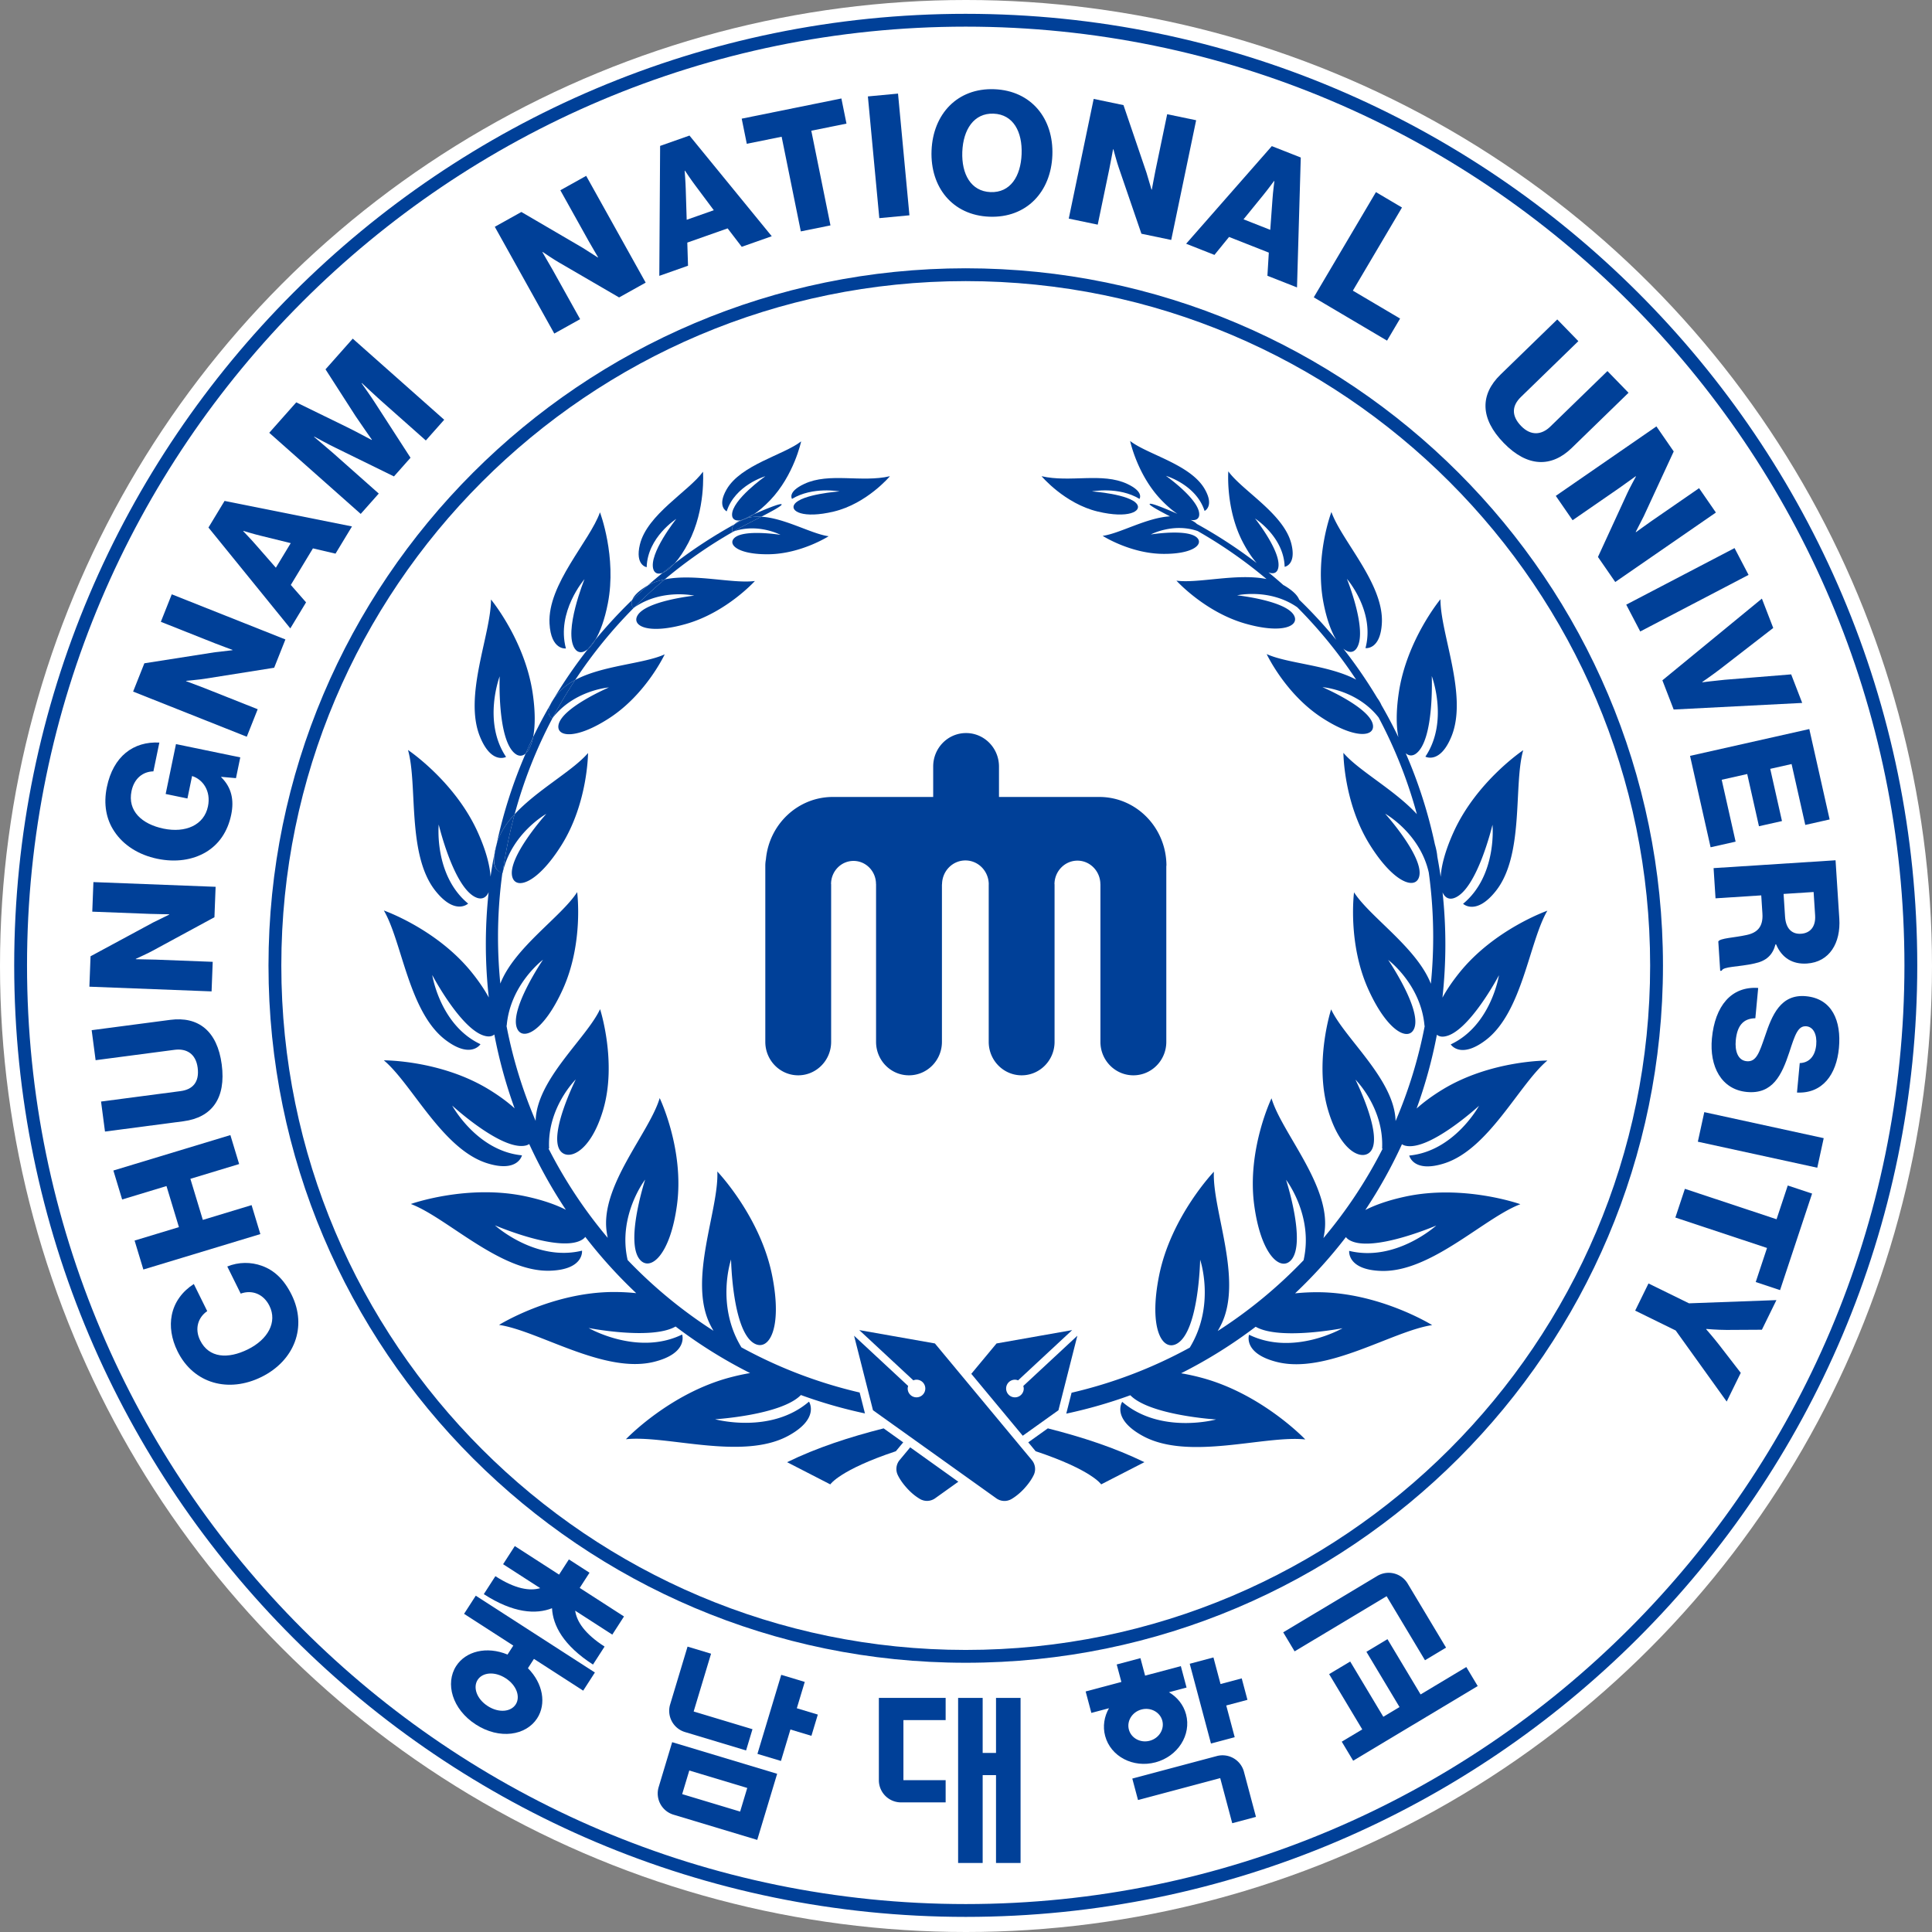 <svg xmlns="http://www.w3.org/2000/svg" width="238.508mm" height="238.508mm" viewBox="0 0 238.508 238.508"><rect x="0" y="0" width="238.508" height="238.508" fill="#808080" stroke="none"/><g transform="translate(1.834 1.867)"><circle cx="117.42" cy="117.387" r="119.254" style="fill:#fff;stroke-width:.265"/><path d="M0 0a5.45 5.45 0 0 1 5.45-5.45h10.972V.007H6.038V14.79h10.384v5.457H0Z" style="fill:#004098;fill-opacity:1;fill-rule:nonzero;stroke:none" transform="matrix(.502 0 0 -.502 106.663 217.904)"/><path d="M0 0h-3.283v13.531h-6.038v-40.592h6.038v21.605H0v-21.605h6.038v40.592H0Z" style="fill:#004098;fill-opacity:1;fill-rule:nonzero;stroke:none" transform="matrix(.502 0 0 -.502 121.125 214.535)"/><path d="m0 0-4.282-14.22a5.45 5.45 0 0 1 3.647-6.789l15.029-4.525 1.573 5.224-14.465 4.356 4.28 14.213z" style="fill:#004098;fill-opacity:1;fill-rule:nonzero;stroke:none" transform="matrix(.502 0 0 -.502 83.045 201.41)"/><path d="m0 0-5.782 1.741-5.853-19.438 5.782-1.741 2.329 7.735 5.164-1.555 1.573 5.224-5.164 1.555z" style="fill:#004098;fill-opacity:1;fill-rule:nonzero;stroke:none" transform="matrix(.502 0 0 -.502 97.514 205.767)"/><path d="m0 0 14.251-4.291-1.749-5.81L-1.749-5.81zm-7.533-4.075a5.449 5.449 0 0 1 3.647-6.789l20.596-6.202L21.606-.807-4.209 6.966z" style="fill:#004098;fill-opacity:1;fill-rule:nonzero;stroke:none" transform="matrix(.502 0 0 -.502 83.26 216.704)"/><path d="m0 0-8.144 13.59-5.179-3.103 8.144-13.591-3.987-2.389-8.145 13.59-5.179-3.104 8.144-13.59-5.041-3.021 2.805-4.681L14.049 2.058l-2.805 4.68z" style="fill:#004098;fill-opacity:1;fill-rule:nonzero;stroke:none" transform="matrix(.502 0 0 -.502 173.54 207.313)"/><path d="m0 0 5.179 3.104-9.439 15.752a5.45 5.45 0 0 1-7.476 1.873L-34.867 6.867l2.805-4.68 22.626 13.559z" style="fill:#004098;fill-opacity:1;fill-rule:nonzero;stroke:none" transform="matrix(.502 0 0 -.502 174.083 203.093)"/><path d="m0 0-5.212-1.389-1.742 6.538-5.834-1.554 5.226-19.616 5.834 1.555-2.079 7.805 5.212 1.389z" style="fill:#004098;fill-opacity:1;fill-rule:nonzero;stroke:none" transform="matrix(.502 0 0 -.502 151.459 205.332)"/><path d="m0 0-20.785-5.537 1.405-5.273L.836-5.424l2.955-11.091 5.834 1.555L6.669-3.863A5.45 5.45 0 0 1 0 0" style="fill:#004098;fill-opacity:1;fill-rule:nonzero;stroke:none" transform="matrix(.502 0 0 -.502 148.384 214.92)"/><path d="M0 0c-.565 2.122.817 4.333 3.088 4.938 2.27.605 4.57-.625 5.135-2.747.565-2.122-.817-4.333-3.088-4.938C2.865-3.352.565-2.122 0 0m6.549-8.054c5.495 1.464 8.859 6.747 7.513 11.8-.628 2.359-2.177 4.241-4.203 5.438l4.326 1.153-1.405 5.272-8.788-2.341-1.146 4.299-5.835-1.554 1.146-4.3-8.786-2.34L-9.225 4.1l4.327 1.153C-6.06 3.206-6.468.802-5.839-1.556c1.346-5.053 6.892-7.962 12.388-6.498" style="fill:#004098;fill-opacity:1;fill-rule:nonzero;stroke:none" transform="matrix(.502 0 0 -.502 137.527 211.653)"/><path d="M0 0c-1.177-1.826-4.138-2.174-6.887-.402-2.748 1.772-3.653 4.613-2.475 6.439 1.177 1.826 4.138 2.174 6.887.402C.273 4.667 1.177 1.826 0 0m-12.701 22.274 12.108-7.808-1.421-2.203c-5.119 2.12-10.271.837-12.629-2.821-2.74-4.248-1.018-10.61 4.831-14.381C-3.963-8.711 2.542-7.653 5.281-3.405 7.566.139 6.736 5.149 3.005 8.904l1.477 2.29 12.111-7.809 2.877 4.463-29.294 18.889z" style="fill:#004098;fill-opacity:1;fill-rule:nonzero;stroke:none" transform="matrix(.502 0 0 -.502 61.832 208.545)"/><path d="m0 0-5.075 3.272-2.411-3.739-10.887 7.02-2.878-4.463 9.131-5.888c-2.562-.744-6.1-.233-11.029 2.945l-2.849-4.419c7.296-4.705 12.839-5.012 16.777-3.461.212-4.227 2.778-9.149 10.075-13.853l2.849 4.419C-1.225-14.99-3.15-11.978-3.53-9.336l9.131-5.888 2.878 4.463-10.89 7.022z" style="fill:#004098;fill-opacity:1;fill-rule:nonzero;stroke:none" transform="matrix(.502 0 0 -.502 70.943 192.286)"/><path d="M0 0c5.085 3.093 11.689 1.842 11.689 1.842S2.342 1.177.6-1.311c-1.188-1.696 2.073-3.62 9.671-1.802 8.145 1.949 13.809 8.69 13.809 8.69-7.036-1.627-14.899.988-21.06-1.888C-1.226 1.707 0 0 0 0" style="fill:#004098;fill-opacity:1;fill-rule:nonzero;stroke:none" transform="matrix(.502 0 0 -.502 95.942 59.722)"/><path d="m0 0 .562.25c1.195.8 2.539 1.923 3.995 3.444 5.868 6.128 7.626 14.472 7.626 14.472C7.859 14.81-2.678 12.424-6.169 6.323c-2.417-4.224.043-5.358.043-5.358C-4.052 7.436 3.38 9.597 3.38 9.597S-4.917 3.753-4.808.059c.031-1.034.818-1.536 2.151-1.293.286.125.619.247.983.366C-1.116-.578-.563-.281 0 0" style="fill:#004098;fill-opacity:1;fill-rule:nonzero;stroke:none" transform="matrix(.502 0 0 -.502 90.953 61.742)"/><path d="M0 0c-.755-.329-1.249-.673-1.576-1.004C-.882-.622-.185-.245.518.124A4.82 4.82 0 0 0 0 0" style="fill:#004098;fill-opacity:1;fill-rule:nonzero;stroke:none" transform="matrix(.502 0 0 -.502 89.62 62.361)"/><path d="M0 0c6.009 2.089 11.522-.838 11.522-.838S2.194.666.055-1.736C-1.404-3.374 1.36-5.709 8.656-5.609c7.967.11 14.709 4.43 14.709 4.43-4.216.565-10.807 4.472-16.559 4.797C6 3.203 5.27 2.835 4.787 2.591A113.569 113.569 0 0 1 0 0" style="fill:#004098;fill-opacity:1;fill-rule:nonzero;stroke:none" transform="matrix(.502 0 0 -.502 88.734 63.74)"/><path d="M0 0c-.364-.119-.697-.24-.984-.365.165.03.337.07.518.123.155.082.311.161.466.242" style="fill:#004098;fill-opacity:1;fill-rule:nonzero;stroke:none" transform="matrix(.502 0 0 -.502 90.114 62.178)"/><path d="M0 0c2.208 1.135 5.007 2.633 5.007 2.999 0 .58-4.933-1.546-6.828-2.384A12.7 12.7 0 0 0-3.426-.31C-2.339-.01-1.186.067 0 0" style="fill:#004098;fill-opacity:1;fill-rule:nonzero;stroke:none" transform="matrix(.502 0 0 -.502 92.149 61.925)"/><path d="M0 0c.193.063.384.127.601.187l.03.006a12.84 12.84 0 0 1 1.605.925 74.083 74.083 0 0 1-.562-.25C1.111.587.558.29 0 0" style="fill:#004098;fill-opacity:1;fill-rule:nonzero;stroke:none" transform="matrix(.502 0 0 -.502 90.114 62.178)"/><path d="M0 0c.083.031.164.05.246.079a112.45 112.45 0 0 0 4.788 2.59c.483.245 1.212.613 2.019 1.027-1.187.067-2.339-.009-3.426-.309a7.667 7.667 0 0 0-1.096-.435c-.703-.37-1.401-.746-2.094-1.129C-.522.853 0 0 0 0" style="fill:#004098;fill-opacity:1;fill-rule:nonzero;stroke:none" transform="matrix(.502 0 0 -.502 88.61 63.78)"/><path d="M0 0c-.155-.081-.311-.16-.466-.242.337.1.707.251 1.097.435L.601.187C.384.127.193.063 0 0" style="fill:#004098;fill-opacity:1;fill-rule:nonzero;stroke:none" transform="matrix(.502 0 0 -.502 90.114 62.178)"/><path d="M0 0c13.819-4.601 16.12-8.153 16.12-8.153l10.623 5.459C19.479.857 11.403 3.492 3.002 5.621l-4.815-3.439Z" style="fill:#004098;fill-opacity:1;fill-rule:nonzero;stroke:none" transform="matrix(.502 0 0 -.502 126.016 177.288)"/><path d="m0 0 3.464 2.474Z" style="fill:#004098;fill-opacity:1;fill-rule:nonzero;stroke:none" transform="matrix(.502 0 0 -.502 124.426 175.374)"/><path d="M0 0c7.598-1.818 10.859.106 9.671 1.802C7.929 4.29-1.418 4.955-1.418 4.955s6.604 1.251 11.689-1.842c0 0 1.226 1.707-3.02 3.689-6.161 2.875-14.024.261-21.06 1.888 0 0 5.664-6.741 13.809-8.69" style="fill:#004098;fill-opacity:1;fill-rule:nonzero;stroke:none" transform="matrix(.502 0 0 -.502 133.68 61.283)"/><path d="m0 0 3.464-2.474Z" style="fill:#004098;fill-opacity:1;fill-rule:nonzero;stroke:none" transform="matrix(.502 0 0 -.502 108.61 174.133)"/><path d="M0 0c-8.401-2.129-16.477-4.764-23.741-8.315l10.622-5.459s2.302 3.552 16.121 8.153l1.813 2.182z" style="fill:#004098;fill-opacity:1;fill-rule:nonzero;stroke:none" transform="matrix(.502 0 0 -.502 107.252 174.468)"/><path d="m0 0 11.25-8.036h.001L0 0" style="fill:#004098;fill-opacity:1;fill-rule:nonzero;stroke:none" transform="matrix(.502 0 0 -.502 111.743 176.37)"/><path d="m0 0-11.837 8.455-2.598-3.125a3.435 3.435 0 0 1-.64-3.223c.05-.158.112-.313.185-.465.43-.887 1.13-1.987 2.238-3.204.036-.04.064-.077.101-.117.291-.314.577-.6.857-.861a12.79 12.79 0 0 1 2.279-1.715c.148-.085.3-.158.455-.22.057-.023.117-.036.175-.056.099-.033.198-.069.298-.093.068-.017.138-.023.206-.035.093-.016.185-.035.278-.044.074-.006.148-.003.221-.005.09-.002.179-.008.268-.003.093.005.186.021.279.034.065.008.131.012.195.025.098.019.194.05.291.078.057.017.116.028.173.048.118.041.232.093.346.148.033.015.067.026.1.043.146.076.288.162.424.259z" style="fill:#004098;fill-opacity:1;fill-rule:nonzero;stroke:none" transform="matrix(.502 0 0 -.502 116.473 181.054)"/><path d="M0 0c-.064-.013-.13-.016-.195-.025.065.009.131.012.195.025" style="fill:#004098;fill-opacity:1;fill-rule:nonzero;stroke:none" transform="matrix(.502 0 0 -.502 112.941 183.388)"/><path d="M0 0c-.101.024-.199.06-.298.094C-.199.06-.101.024 0 0" style="fill:#004098;fill-opacity:1;fill-rule:nonzero;stroke:none" transform="matrix(.502 0 0 -.502 112.215 183.374)"/><path d="M0 0c-.089-.005-.178.001-.267.003C-.178.001-.089-.005 0 0" style="fill:#004098;fill-opacity:1;fill-rule:nonzero;stroke:none" transform="matrix(.502 0 0 -.502 112.703 183.418)"/><path d="M0 0c-.093.008-.186.028-.278.044C-.186.028-.093.008 0 0" style="fill:#004098;fill-opacity:1;fill-rule:nonzero;stroke:none" transform="matrix(.502 0 0 -.502 112.458 183.414)"/><path d="M0 0c-1.108 1.218-1.808 2.317-2.238 3.205C-1.808 2.317-1.109 1.218 0 0" style="fill:#004098;fill-opacity:1;fill-rule:nonzero;stroke:none" transform="matrix(.502 0 0 -.502 110.126 181.838)"/><path d="M0 0c-.033-.017-.067-.028-.1-.044.033.016.067.027.1.044" style="fill:#004098;fill-opacity:1;fill-rule:nonzero;stroke:none" transform="matrix(.502 0 0 -.502 113.398 183.229)"/><path d="M0 0c-.057-.02-.116-.031-.173-.048.057.017.116.028.173.048" style="fill:#004098;fill-opacity:1;fill-rule:nonzero;stroke:none" transform="matrix(.502 0 0 -.502 113.174 183.325)"/><path d="m0 0 1.823 1.301-.001.001Z" style="fill:#fff;fill-opacity:1;fill-rule:nonzero;stroke:none" transform="matrix(.502 0 0 -.502 116.473 181.054)"/><path d="m0 0 .173-.123.194.234L0 0" style="fill:#fff;fill-opacity:1;fill-rule:nonzero;stroke:none" transform="matrix(.502 0 0 -.502 110.448 176.75)"/><path d="m0 0 .173.123-.367.111Z" style="fill:#fff;fill-opacity:1;fill-rule:nonzero;stroke:none" transform="matrix(.502 0 0 -.502 124.24 176.813)"/><path d="M0 0c-.065.009-.13.013-.195.025C-.13.013-.065.009 0 0" style="fill:#004098;fill-opacity:1;fill-rule:nonzero;stroke:none" transform="matrix(.502 0 0 -.502 121.93 183.4)"/><path d="M0 0c-.099-.033-.197-.07-.298-.094.101.024.199.061.298.094" style="fill:#004098;fill-opacity:1;fill-rule:nonzero;stroke:none" transform="matrix(.502 0 0 -.502 122.708 183.327)"/><path d="M0 0c-.093-.016-.185-.036-.278-.044.093.008.185.028.278.044" style="fill:#004098;fill-opacity:1;fill-rule:nonzero;stroke:none" transform="matrix(.502 0 0 -.502 122.455 183.391)"/><path d="M0 0c-.089-.002-.178-.008-.267-.003.089-.005.178.001.267.003" style="fill:#004098;fill-opacity:1;fill-rule:nonzero;stroke:none" transform="matrix(.502 0 0 -.502 122.205 183.416)"/><path d="M0 0c-.058.017-.116.028-.173.048C-.116.028-.058.017 0 0" style="fill:#004098;fill-opacity:1;fill-rule:nonzero;stroke:none" transform="matrix(.502 0 0 -.502 121.687 183.35)"/><path d="M0 0c-.429-.887-1.129-1.987-2.238-3.205C-1.129-1.987-.43-.887 0 0" style="fill:#004098;fill-opacity:1;fill-rule:nonzero;stroke:none" transform="matrix(.502 0 0 -.502 125.77 180.23)"/><path d="M0 0a8.32 8.32 0 0 1-.149-1.589v-43.295c0-4.544 3.624-8.228 8.091-8.228 4.464 0 8.098 3.684 8.098 8.228v38.778l-.021.038c0 3.134 2.47 5.681 5.522 5.681 3.057 0 5.531-2.547 5.531-5.681l.016-.038v-38.778c0-4.544 3.608-8.228 8.087-8.228 4.486 0 8.112 3.684 8.112 8.228v38.778l.026-.082c0 3.269 2.559 5.916 5.75 5.916 3.177 0 5.74-2.647 5.74-5.916l-.011.082v-38.778c0-4.544 3.626-8.228 8.097-8.228 4.469 0 8.097 3.684 8.097 8.228v38.778l-.022-.024c0 3.196 2.527 5.808 5.652 5.808 3.104 0 5.634-2.612 5.634-5.808l.013.024v-38.778c0-4.544 3.627-8.228 8.107-8.228 4.478 0 8.096 3.684 8.096 8.228v43.295h.032c0 9.341-7.391 16.93-16.5 16.93H57.316v7.489c0 4.542-3.623 8.227-8.096 8.227-4.481 0-8.084-3.685-8.084-8.227v-7.489H16.448C7.854 15.341.779 8.602 0 0" style="fill:#004098;fill-opacity:1;fill-rule:nonzero;stroke:none" transform="matrix(.502 0 0 -.502 92.719 104.22)"/><path d="M0 0c4.253 8.165 3.552 17.39 3.552 17.39C.066 12.583-10.186 6.899-11.971-.516-13.207-5.651-10.3-6.085-10.3-6.085c.196 7.37 7.283 11.877 7.283 11.877S-9.888-2.813-8.652-6.629c.316-.975 1.16-1.287 2.304-.833.969.79 1.95 1.566 2.944 2.326C-2.319-3.908-1.157-2.221 0 0" style="fill:#004098;fill-opacity:1;fill-rule:nonzero;stroke:none" transform="matrix(.502 0 0 -.502 83.17 65.098)"/><path d="M0 0c2.228 11.441-1.94 22.389-1.94 22.389-2.503-7.09-12.906-17.675-12.408-27.319.346-6.678 4.032-6.16 4.032-6.16-2.412 9.018 4.571 17.037 4.571 17.037S-10.992-6.97-8.12-11.158c.757-1.105 1.943-1.152 3.215-.089.613.782 1.23 1.56 1.862 2.327C-1.878-6.939-.777-3.992 0 0" style="fill:#004098;fill-opacity:1;fill-rule:nonzero;stroke:none" transform="matrix(.502 0 0 -.502 73.207 72.618)"/><path d="M0 0c-1.922 12.989-10.253 23.025-10.253 23.025.034-8.475-6.786-23.661-2.717-33.707 2.817-6.956 6.426-5.007 6.426-5.007-5.81 8.656-1.57 19.819-1.57 19.819s-.646-15.702 3.857-19.057c.868-.646 1.765-.608 2.544.083a117.67 117.67 0 0 0 1.815 3.991C.615-8.294.692-4.676 0 0" style="fill:#004098;fill-opacity:1;fill-rule:nonzero;stroke:none" transform="matrix(.502 0 0 -.502 63.925 83.7)"/><path d="M0 0c-2.298-1.374-3.264-2.532-3.617-3.427A119.546 119.546 0 0 0 .189.096C.128.061.061.036 0 0" style="fill:#004098;fill-opacity:1;fill-rule:nonzero;stroke:none" transform="matrix(.502 0 0 -.502 78.033 70.468)"/><path d="M0 0c6.832 4.779 14.83 2.966 14.83 2.966S2.656 1.669.799-2.061C-.467-4.606 3.783-6.585 12.872-3.975c9.924 2.85 16.882 10.546 16.882 10.546-5.424-.723-14.898 1.879-22.179.397A114.518 114.518 0 0 1 0 0" style="fill:#004098;fill-opacity:1;fill-rule:nonzero;stroke:none" transform="matrix(.502 0 0 -.502 76.425 73.156)"/><path d="M0 0c.306.53.605 1.064.919 1.589C.502.996.201.466 0 0" style="fill:#004098;fill-opacity:1;fill-rule:nonzero;stroke:none" transform="matrix(.502 0 0 -.502 66.075 85.18)"/><path d="M0 0s-11.7-5.007-12.404-9.281c-.481-2.915 4.346-3.582 12.579 1.787 8.988 5.863 13.55 15.636 13.55 15.636C8.592 5.782-1.516 5.465-8.297 1.839a114.611 114.611 0 0 1-5.55-9.339C-8.52-.643 0 0 0 0" style="fill:#004098;fill-opacity:1;fill-rule:nonzero;stroke:none" transform="matrix(.502 0 0 -.502 73.336 82.999)"/><path d="M0 0s-9.674-10.761-8.357-15.506c.898-3.237 6.197-1.617 12.121 7.86 6.469 10.346 6.501 22.609 6.501 22.609C6.499 10.544-2.259 5.901-7.794-.107a114.933 114.933 0 0 1-2.927-14.34C-8.538-4.765 0 0 0 0" style="fill:#004098;fill-opacity:1;fill-rule:nonzero;stroke:none" transform="matrix(.502 0 0 -.502 65.606 98.606)"/><path d="M0 0c.186 1.006.381 2.01.592 3.007C.252 1.818.062.817 0 0" style="fill:#004098;fill-opacity:1;fill-rule:nonzero;stroke:none" transform="matrix(.502 0 0 -.502 59.17 103.903)"/><path d="M0 0c-.082-.029-.164-.048-.246-.079 0 0-.523.853.436 1.824a118.356 118.356 0 0 1-14.686-9.588c-1.091-1.235-2.099-1.991-2.944-2.326a119.35 119.35 0 0 1-3.703-3.146c1.263.723 2.674 1.206 4.181 1.513A114.023 114.023 0 0 0 0 0" style="fill:#004098;fill-opacity:1;fill-rule:nonzero;stroke:none" transform="matrix(.502 0 0 -.502 88.734 63.74)"/><path d="M0 0a114.91 114.91 0 0 0 14.455 17.781c-.047-.033-.095-.059-.142-.092 0 0-.779.735-.27 2.025a118.52 118.52 0 0 1-9.045-9.78c-.616-1.047-1.249-1.813-1.863-2.327A118.364 118.364 0 0 1-5.259-4.599c.342.485.754 1.009 1.275 1.586C-2.89-1.798-1.528-.817 0 0" style="fill:#004098;fill-opacity:1;fill-rule:nonzero;stroke:none" transform="matrix(.502 0 0 -.502 69.174 82.076)"/><path d="M0 0a114.38 114.38 0 0 0 9.356 23.719c-.03-.039-.063-.072-.093-.112 0 0-1.605.776-.535 3.263a117.382 117.382 0 0 1-4.183-7.903c-.394-1.966-1.044-3.306-1.816-3.99A117.055 117.055 0 0 1-4.443-7.444c.045.158.078.301.129.467C-3.532-4.444-1.968-2.136 0 0" style="fill:#004098;fill-opacity:1;fill-rule:nonzero;stroke:none" transform="matrix(.502 0 0 -.502 61.696 98.66)"/><path d="m0 0-.001.005a114.35 114.35 0 0 0-29.078 11.104c-6.373 10.437-2.548 21.608-2.548 21.608s.308-17.405 5.617-20.594c3.622-2.175 7.136 3.533 4.46 16.775-2.921 14.459-13.457 25.46-13.457 25.46.431-9.464-7.295-26.669-1.735-37.711.266-.529.53-1.014.789-1.458a115.631 115.631 0 0 0-21.109 17.394c-2.513 10.961 4.308 19.784 4.308 19.784s-5.029-15.462-1.257-19.729c2.573-2.911 7.453 1.173 9.098 13.603 1.795 13.573-4.267 26.17-4.267 26.17-2.499-8.48-14.645-21.572-13.042-32.845.078-.55.167-1.057.266-1.527a115.205 115.205 0 0 0-14.561 21.968c.089.01.143.023.143.023-.505 10.03 6.558 16.973 6.558 16.973s-6.526-13.037-3.979-17.296c1.737-2.905 7.453-1.09 10.678 9.699 3.522 11.779-.722 24.875-.722 24.875-3.361-7.183-15.531-17.212-15.849-27.393v-.086a114.19 114.19 0 0 0-7.17 23.405.923.923 0 0 1 .053.003c.861 10.191 8.937 16.233 8.937 16.233s-8.367-12.265-6.379-16.911c1.356-3.169 6.523-.797 11.252 9.65 5.163 11.405 3.52 23.879 3.52 23.879-3.94-6.118-15.411-13.591-18.895-22.494a116.27 116.27 0 0 0-.569 11.487c0 5.395.379 10.702 1.096 15.902-.006-.024-.014-.047-.019-.072 0 0-2.385.038-2.089 3.961-.306-1.654-.59-3.316-.826-4.994-.164 2.736-1.102 6.45-3.187 11.044-5.662 12.476-17.113 20.121-17.113 20.121 2.433-8.496-.319-25.723 6.73-34.619 4.881-6.161 8.059-3.154 8.059-3.154-8.455 6.995-7.231 19.433-7.231 19.433s3.776-15.947 9.38-18.002c1.271-.466 2.313.036 2.896 1.38a119.247 119.247 0 0 1-.689-13.258c.017-4.274.266-8.491.724-12.644-1.011 1.855-2.383 3.924-4.208 6.187-8.601 10.665-21.6 15.205-21.6 15.205 4.48-7.618 6.122-24.986 15.171-31.838 6.266-4.745 8.591-1.039 8.591-1.039-9.935 4.659-11.859 17.008-11.859 17.008s7.643-14.497 13.582-15.085c.692-.069 1.263.095 1.687.463a117.32 117.32 0 0 1 4.986-18.163c-1.622 1.47-3.696 3.03-6.293 4.621-11.872 7.274-25.865 7.185-25.865 7.185 6.888-5.764 14.386-21.829 25.386-25.301 7.617-2.403 8.579 1.938 8.579 1.938-11.1 1.069-17.156 12.234-17.156 12.234s12.262-11.269 18.149-9.806c.31.077.565.203.794.35a117.78 117.78 0 0 1 9.01-16.166c-2.396 1.23-5.635 2.384-9.771 3.28-14.402 3.119-28.35-1.858-28.35-1.858 8.895-3.352 21.998-16.783 34.201-16.408 8.45.259 7.893 4.932 7.893 4.932-11.462-2.809-21.413 6.23-21.413 6.23s16.188-6.975 21.557-3.457c.277.182.485.391.661.612a118.47 118.47 0 0 1 12.525-13.835 52.15 52.15 0 0 1-5.511.282c-15.23-.006-28.226-8.09-28.226-8.09 9.718-1.436 25.896-12.129 38.138-9.076 8.477 2.113 6.891 6.711 6.891 6.711-10.961-5.349-22.992 1.599-22.992 1.599s15.484-3.026 21.379.37A117.883 117.883 0 0 1-26.948 4.788a54.685 54.685 0 0 1-4.778-1.034c-15.021-3.922-25.76-15.237-25.76-15.237 9.954 1.083 28.66-5.304 39.95.855 7.818 4.264 5.071 8.391 5.071 8.391-9.436-8.094-23.088-4.335-23.088-4.335s16.277 1.009 21.097 5.961A117.316 117.316 0 0 1 1.291-5.133L-.012.002 0 0" style="fill:#004098;fill-opacity:1;fill-rule:nonzero;stroke:none" transform="matrix(.502 0 0 -.502 104.294 170.044)"/><path d="M0 0a120.21 120.21 0 0 1-2.944-2.326C-2.099-1.991-1.091-1.235 0 0" style="fill:#004098;fill-opacity:1;fill-rule:nonzero;stroke:none" transform="matrix(.502 0 0 -.502 81.462 67.674)"/><path d="M0 0a119.234 119.234 0 0 1-1.862-2.327C-1.248-1.814-.616-1.048 0 0" style="fill:#004098;fill-opacity:1;fill-rule:nonzero;stroke:none" transform="matrix(.502 0 0 -.502 71.68 77.093)"/><path d="M0 0a117.69 117.69 0 0 1-1.816-3.991C-1.044-3.307-.394-1.967 0 0" style="fill:#004098;fill-opacity:1;fill-rule:nonzero;stroke:none" transform="matrix(.502 0 0 -.502 63.976 89.145)"/><path d="M0 0c.047.033.095.059.142.092A114.268 114.268 0 0 0 7.717 7.06c-1.507-.306-2.918-.79-4.181-1.513A118.443 118.443 0 0 1-.27 2.025C-.779.735 0 0 0 0" style="fill:#004098;fill-opacity:1;fill-rule:nonzero;stroke:none" transform="matrix(.502 0 0 -.502 76.354 73.203)"/><path d="M0 0c.03.04.063.073.094.112a114.611 114.611 0 0 0 5.55 9.339c-1.528-.817-2.89-1.798-3.985-3.013A16.774 16.774 0 0 1 .385 4.852c-.314-.525-.613-1.059-.919-1.589C-1.604.776 0 0 0 0" style="fill:#004098;fill-opacity:1;fill-rule:nonzero;stroke:none" transform="matrix(.502 0 0 -.502 66.343 86.817)"/><path d="M0 0c.005.025.014.047.019.072a114.933 114.933 0 0 0 2.927 14.34C.979 12.276-.585 9.969-1.367 7.435c-.052-.166-.085-.309-.13-.467-.211-.997-.406-2.001-.592-3.007C-2.385.038 0 0 0 0" style="fill:#004098;fill-opacity:1;fill-rule:nonzero;stroke:none" transform="matrix(.502 0 0 -.502 60.218 105.89)"/><path d="m0 0 .002-.01.013-.002-.003.009L0 0" style="fill:#004098;fill-opacity:1;fill-rule:nonzero;stroke:none" transform="matrix(.502 0 0 -.502 104.942 172.619)"/><path d="m0 0-.019.075Z" style="fill:#004098;fill-opacity:1;fill-rule:nonzero;stroke:none" transform="matrix(.502 0 0 -.502 105.454 170.293)"/><path d="m0 0-1.238 4.877a.05.05 0 0 1-.012.002L.053-.256l.013-.003z" style="fill:#004098;fill-opacity:1;fill-rule:nonzero;stroke:none" transform="matrix(.502 0 0 -.502 104.915 172.49)"/><path d="m0 0 .557-2.193Z" style="fill:#004098;fill-opacity:1;fill-rule:nonzero;stroke:none" transform="matrix(.502 0 0 -.502 105.454 170.293)"/><path d="M0 0c-2.596-1.591-4.669-3.15-6.291-4.619a117.234 117.234 0 0 1 4.988 18.158c.424-.366.993-.529 1.683-.461 5.939.589 13.582 15.086 13.582 15.086S12.038 15.815 2.103 11.156c0 0 2.325-3.706 8.591 1.038 9.049 6.853 10.691 24.221 15.171 31.839 0 0-12.999-4.54-21.6-15.205-1.822-2.26-3.192-4.326-4.203-6.179a119.247 119.247 0 0 1 .03 25.894c.583-1.345 1.625-1.846 2.896-1.38 5.604 2.055 9.38 18.002 9.38 18.002s1.224-12.438-7.231-19.433c0 0 3.178-3.007 8.059 3.153 7.049 8.897 4.297 26.124 6.73 34.62 0 0-11.451-7.645-17.113-20.122C.728 58.789-.21 55.074-.374 52.338c-.236 1.68-.519 3.345-.826 5.002-.063.828-.257 1.843-.606 3.053a116.986 116.986 0 0 1-7.168 22.376c.781-.699 1.682-.739 2.553-.09 4.503 3.355 3.857 19.057 3.857 19.057s4.241-11.163-1.569-19.819c0 0 3.608-1.949 6.426 5.007C6.362 96.97-.458 112.156-.425 120.631c0 0-8.331-10.036-10.252-23.025-.696-4.701-.614-8.33-.094-10.892a117.865 117.865 0 0 1-4.179 7.906c-.217.513-.56 1.105-1.044 1.774a118.364 118.364 0 0 1-8.323 12.089c1.287-1.099 2.49-1.06 3.256.057 2.871 4.188-2.375 17.105-2.375 17.105s6.982-8.019 4.571-17.037c0 0 3.686-.518 4.031 6.16.499 9.644-9.904 20.229-12.407 27.319 0 0-4.168-10.947-1.94-22.389.798-4.102 1.939-7.093 3.139-9.073a118.818 118.818 0 0 1-9.13 9.903c-.343.898-1.306 2.067-3.629 3.456-.08.048-.169.081-.25.127a118.21 118.21 0 0 1-3.657 3.121c1.152-.462 2.002-.152 2.319.827 1.236 3.816-5.635 12.421-5.635 12.421s7.087-4.507 7.283-11.877c0 0 2.907.435 1.671 5.569-1.784 7.416-12.037 13.099-15.523 17.907 0 0-.701-9.226 3.552-17.391 1.163-2.233 2.332-3.928 3.423-5.158a118.22 118.22 0 0 1-14.71 9.615c-.328.329-.82.671-1.571.999 1.332-.244 2.12.259 2.15 1.292.11 3.695-8.188 9.538-8.188 9.538s7.432-2.161 9.506-8.632c0 0 2.461 1.134.043 5.359-3.491 6.101-14.028 8.487-18.351 11.842 0 0 1.757-8.343 7.626-14.472 1.456-1.52 2.8-2.643 3.995-3.443-1.895.837-6.828 2.963-6.828 2.384 0-.367 2.798-1.864 5.007-3-5.752-.324-12.343-4.231-16.559-4.796 0 0 6.742-4.32 14.709-4.43 7.297-.1 10.06 2.235 8.601 3.873-2.138 2.401-11.466.898-11.466.898s5.513 2.927 11.521.838a114.117 114.117 0 0 0 16.928-11.794c-7.276 1.466-16.729-1.127-22.145-.405 0 0 6.959-7.697 16.882-10.546 9.089-2.61 13.34-.632 12.073 1.913-1.856 3.731-14.031 5.027-14.031 5.027s7.964 1.804 14.787-2.938a114.906 114.906 0 0 0 14.477-17.796c-6.781 3.614-16.874 3.933-22.001 6.29 0 0 4.562-9.772 13.55-15.635 8.233-5.37 13.06-4.703 12.579-1.788-.704 4.274-12.404 9.281-12.404 9.281s8.462-.641 13.792-7.434a114.337 114.337 0 0 0 9.421-23.795c-5.534 6.013-14.3 10.658-18.068 15.08 0 0 .032-12.262 6.5-22.609 5.924-9.477 11.223-11.097 12.121-7.86 1.317 4.745-8.357 15.506-8.357 15.506s8.57-4.78 10.734-14.496a116.288 116.288 0 0 0 1.083-15.853c0-3.874-.199-7.702-.573-11.477-3.489 8.898-14.952 16.369-18.891 22.484 0 0-1.643-12.474 3.52-23.88 4.729-10.446 9.896-12.818 11.252-9.649 1.988 4.646-6.379 16.911-6.379 16.911s8.076-6.042 8.937-16.233l.053-.003a114.126 114.126 0 0 0-7.17-23.4v.081c-.318 10.18-12.488 20.21-15.849 27.393 0 0-4.244-13.096-.722-24.875 3.225-10.789 8.942-12.604 10.678-9.699 2.547 4.259-3.978 17.296-3.978 17.296s7.062-6.943 6.557-16.973c0 0 .051-.012.132-.022a115.192 115.192 0 0 0-14.55-21.969c.099.47.188.977.266 1.527 1.603 11.273-10.543 24.365-13.042 32.844 0 0-6.062-12.596-4.267-26.169 1.645-12.43 6.525-16.514 9.098-13.603 3.772 4.267-1.257 19.729-1.257 19.729s6.821-8.824 4.308-19.784A115.557 115.557 0 0 0-55.203-59.33c.261.446.526.933.794 1.466 5.56 11.041-2.166 28.247-1.735 37.711 0 0-10.536-11.001-13.457-25.46-2.676-13.242.838-18.95 4.46-16.775 5.309 3.189 5.617 20.594 5.617 20.594s3.828-11.179-2.555-21.62A114.293 114.293 0 0 0-91.15-74.508l-.001-.003.012.002-1.303-5.137a117.208 117.208 0 0 1 15.75 4.521c4.824-4.95 21.094-5.958 21.094-5.958s-13.652-3.76-23.088 4.335c0 0-2.747-4.127 5.071-8.391 11.29-6.159 29.996.228 39.95-.855 0 0-10.739 11.315-25.76 15.237a55.133 55.133 0 0 1-4.781 1.035A117.844 117.844 0 0 1-45.869-58.28c5.902-3.387 21.369-.364 21.369-.364s-12.031-6.948-22.992-1.599c0 0-1.586-4.598 6.891-6.711 12.242-3.053 28.42 7.64 38.138 9.076 0 0-12.996 8.084-28.226 8.089a52.031 52.031 0 0 1-5.486-.278 118.42 118.42 0 0 1 12.499 13.835 2.75 2.75 0 0 1 .662-.615c5.369-3.518 21.557 3.457 21.557 3.457s-9.95-9.039-21.413-6.23c0 0-.556-4.673 7.893-4.932 4.906-.151 9.957 1.932 14.822 4.692v.007-.007c7.236 4.105 14.06 9.711 19.379 11.716 0 0-13.948 4.977-28.35 1.858-4.14-.897-7.381-2.052-9.778-3.284a117.764 117.764 0 0 1 9.012 16.173c.23-.148.487-.275.799-.353 5.887-1.463 18.149 9.806 18.149 9.806S3-15.109-8.1-16.178c0 0 .962-4.342 8.579-1.938 11 3.472 18.498 19.537 25.386 25.301 0 0-13.993.089-25.865-7.185" style="fill:#004098;fill-opacity:1;fill-rule:nonzero;stroke:none" transform="matrix(.502 0 0 -.502 176.206 132.665)"/><path d="m0 0 .02.077Z" style="fill:#004098;fill-opacity:1;fill-rule:nonzero;stroke:none" transform="matrix(.502 0 0 -.502 129.32 170.294)"/><path d="m0 0 .012.002.002.008L.002.007Z" style="fill:#004098;fill-opacity:1;fill-rule:nonzero;stroke:none" transform="matrix(.502 0 0 -.502 129.825 172.625)"/><path d="m0 0-1.238-4.877-.066-.261.012.003L.012.002 0 0" style="fill:#004098;fill-opacity:1;fill-rule:nonzero;stroke:none" transform="matrix(.502 0 0 -.502 130.48 170.044)"/><path d="m0 0 .001.003-.089-.019L0 0" style="fill:#fff;fill-opacity:1;fill-rule:nonzero;stroke:none" transform="matrix(.502 0 0 -.502 130.48 170.044)"/><path d="m0 0 .123.019.002.007L0 0" style="fill:#fff;fill-opacity:1;fill-rule:nonzero;stroke:none" transform="matrix(.502 0 0 -.502 129.763 172.634)"/><path d="M0 0c.068-.228.121-.462.112-.707a2.147 2.147 0 0 0-.692-1.51 2.148 2.148 0 0 0-1.555-.577 2.14 2.14 0 0 0-1.508.692A2.177 2.177 0 0 0-3.529.966a2.18 2.18 0 0 0 1.555.577 2.13 2.13 0 0 0 .694-.165l13.3 12.361-18.599-3.282-6.206-7.469 6.086-7.324.389-.468 2.862-3.444.484-.583.173-.208 2.66-3.2 3.463 2.474.647.461 2.416 1.726.044.032.218.155L8.646-5.97l.422 1.665.557 2.192.019.077 3.653 14.394z" style="fill:#004098;fill-opacity:1;fill-rule:nonzero;stroke:none" transform="matrix(.502 0 0 -.502 124.492 169.234)"/><path d="m0 0-.153.033.002-.005L0 0" style="fill:#fff;fill-opacity:1;fill-rule:nonzero;stroke:none" transform="matrix(.502 0 0 -.502 104.37 170.058)"/><path d="m0 0 .002-.009.154-.024L0 0" style="fill:#fff;fill-opacity:1;fill-rule:nonzero;stroke:none" transform="matrix(.502 0 0 -.502 104.948 172.62)"/><path d="M0 0c-.714.131-1.434.261-2.141.394C-1.424.229-.703.077.019-.075z" style="fill:#fff;fill-opacity:1;fill-rule:nonzero;stroke:none" transform="matrix(.502 0 0 -.502 105.444 170.255)"/><path d="m0 0-.012.002v-.004L0 0" style="fill:#004098;fill-opacity:1;fill-rule:nonzero;stroke:none" transform="matrix(.502 0 0 -.502 117.387 172.331)"/><path d="m0 0-.012-.002L0-.004Z" style="fill:#004098;fill-opacity:1;fill-rule:nonzero;stroke:none" transform="matrix(.502 0 0 -.502 117.393 172.33)"/><path d="m0 0 18.598-3.282Z" style="fill:#004098;fill-opacity:1;fill-rule:nonzero;stroke:none" transform="matrix(.502 0 0 -.502 104.253 162.342)"/><path d="m0 0-.012.002L-.023 0v.004l.011-.002L0 .004Zm16.246-12.056-2.598 3.125-.194.234-1.163 1.4-3.308 3.981-.374.449-1.221 1.47L5.43.959l-.61.735-4.832 5.814-1.377 1.657-6.206 7.469-18.598 3.282 13.299-12.361c.221.086.45.155.694.165a2.18 2.18 0 0 0 1.555-.577 2.177 2.177 0 0 0 .114-3.068 2.14 2.14 0 0 0-1.508-.692 2.148 2.148 0 0 0-1.555.577 2.145 2.145 0 0 0-.692 1.51c-.009.245.044.479.112.707l-13.297 12.358 3.653-14.394.019-.076.557-2.193.422-1.665 1.989-1.421.26-.185 2.418-1.728.647-.461 3.463-2.474 1.729-1.235 1.052-.752 11.25-8.035.001-.001h-.001l1.823-1.302 5.705-4.075c.137-.098.279-.184.425-.259.032-.016.065-.027.096-.042.115-.055.231-.108.35-.15.057-.02.116-.031.173-.048.097-.028.193-.058.291-.077.064-.013.13-.017.195-.026.093-.013.186-.028.28-.033.088-.005.178.001.267.003.073.002.147-.002.221.005.093.008.185.028.278.044.069.012.138.018.206.034.1.024.199.06.298.094.058.019.118.033.175.056.155.062.307.135.455.22.472.274 1.004.639 1.573 1.104.497.406 1.02.885 1.563 1.472.037.04.065.077.101.116 1.108 1.218 1.808 2.317 2.238 3.205a3.42 3.42 0 0 1-.455 3.688" style="fill:#004098;fill-opacity:1;fill-rule:nonzero;stroke:none" transform="matrix(.502 0 0 -.502 117.393 172.333)"/><path d="M0 0c-92.807 0-168.31 75.503-168.31 168.31S-92.807 336.62 0 336.62s168.31-75.503 168.31-168.31S92.807 0 0 0m0 339.774c-94.545 0-171.464-76.919-171.464-171.464C-171.464 73.764-94.545-3.154 0-3.154S171.464 73.764 171.464 168.31c0 94.545-76.919 171.464-171.464 171.464" style="fill:#004098;fill-opacity:1;fill-rule:nonzero;stroke:none" transform="matrix(.502 0 0 -.502 117.387 201.82)"/><path d="M0 0c-2.683.97-5.728.964-8.497-.171l3.3-6.668c2.748.985 5.6-.042 7.073-3.019 1.974-3.993-.373-8.25-5.309-10.691-4.897-2.422-9.577-2.158-11.738 2.212-1.417 2.863-.503 5.66 1.74 7.191l-3.297 6.669c-2.846-1.831-4.812-4.491-5.428-7.703-.519-2.648-.118-5.733 1.428-8.859 3.969-8.024 12.626-10.26 20.65-6.291C7.984-23.342 11.234-15.029 7.32-7.118 5.438-3.313 3.022-1.085 0 0" style="fill:#004098;fill-opacity:1;fill-rule:nonzero;stroke:none" transform="matrix(.502 0 0 -.502 30.49 154.398)"/><path d="m0 0-11.991-3.633-3.06 10.1L-3.06 10.1l-2.157 7.122-28.771-8.715 2.156-7.122 10.905 3.303 3.059-10.1-10.904-3.304 2.157-7.122L2.156-7.123z" style="fill:#004098;fill-opacity:1;fill-rule:nonzero;stroke:none" transform="matrix(.502 0 0 -.502 29.225 146.907)"/><path d="M0 0c-1.09 8.297-5.801 11.877-12.681 10.974l-19.304-2.536.971-7.38 19.429 2.552c2.917.383 5.217-.969 5.664-4.387.478-3.627-1.285-5.386-4.204-5.769l-19.553-2.568.969-7.38 19.303 2.535C-2.443-13.044 1.096-8.338 0 0" style="fill:#004098;fill-opacity:1;fill-rule:nonzero;stroke:none" transform="matrix(.502 0 0 -.502 25.539 129.546)"/><path d="m0 0-13.996.539c-1.05.041-4.92.106-4.92.106l.003.084s3.3 1.514 4.117 1.988L.423 10.969l.289 7.481-30.051 1.159-.28-7.272 14.248-.548c1.05-.041 4.669-.096 4.669-.096l-.004-.084s-3.047-1.482-3.904-1.912l-15.432-8.329-.288-7.481L-.28-7.271Z" style="fill:#004098;fill-opacity:1;fill-rule:nonzero;stroke:none" transform="matrix(.502 0 0 -.502 24.426 116.872)"/><path d="M0 0c4.488-.928 8.648-.329 11.974 1.645 3.138 1.884 5.328 4.995 6.195 9.195.734 3.541.136 6.669-2.47 9.226l.017.083 3.625-.321 1.057 5.106-15.811 3.269-2.538-12.269 5.354-1.108 1.14 5.518.082-.017c2.536-.825 4.619-3.617 3.827-7.446-.953-4.612-5.525-6.585-10.92-5.47-5.352 1.106-8.885 4.37-7.879 9.229.664 3.211 2.885 4.813 5.382 4.855L.5 28.576c-6.372.33-11.343-3.364-12.909-10.941-.878-4.24-.144-7.955 1.824-10.895C-8.363 3.361-4.61.954 0 0" style="fill:#004098;fill-opacity:1;fill-rule:nonzero;stroke:none" transform="matrix(.502 0 0 -.502 17.588 104.15)"/><path d="m0 0-13.017 5.17c-.977.389-4.604 1.739-4.604 1.739l.03.079s3.616.329 4.544.503l17.099 2.712 2.763 6.957-27.947 11.102-2.686-6.762 13.25-5.263c.977-.389 4.371-1.646 4.371-1.646l-.032-.078s-3.365-.384-4.318-.502l-17.325-2.714-2.764-6.957 27.95-11.102Z" style="fill:#004098;fill-opacity:1;fill-rule:nonzero;stroke:none" transform="matrix(.502 0 0 -.502 29.979 85.689)"/><path d="M0 0c-1.07 1.237-3.004 3.241-3.004 3.241l.045.072s2.649-.817 4.241-1.19L8.681.301 5.025-5.742Zm12.45-14.262L8.702-9.98l5.44 8.993 5.553-1.296 4.048 6.69-31.334 6.276-3.96-6.546 20.13-24.802z" style="fill:#004098;fill-opacity:1;fill-rule:nonzero;stroke:none" transform="matrix(.502 0 0 -.502 29.699 65.335)"/><path d="m0 0-11.295 10.016c-.911.808-4.612 3.923-4.612 3.923l.055.063s4.095-2.228 5.137-2.701L3.738 4.215l4.073 4.593-8.766 13.563c-.596.977-3.264 4.749-3.264 4.749l.057.063S-.66 23.907.253 23.099l11.324-10.043 4.519 5.095-22.492 19.948-6.696-7.55 7.391-11.5c1.082-1.634 4.014-5.807 4.014-5.807l-.058-.063s-4.491 2.412-6.27 3.258l-12.274 5.995-6.64-7.487L-4.437-5.002z" style="fill:#004098;fill-opacity:1;fill-rule:nonzero;stroke:none" transform="matrix(.502 0 0 -.502 44.924 59.064)"/><path d="m0 0-6.814 12.228c-.512.918-2.468 4.256-2.468 4.256l.074.041s3.007-2.029 3.837-2.482L9.586 5.341l6.536 3.644L1.489 35.241l-6.353-3.54 6.938-12.449c.511-.918 2.345-4.035 2.345-4.035l-.073-.042s-2.849 1.83-3.663 2.339l-15.132 8.845-6.536-3.643L-6.353-3.54z" style="fill:#004098;fill-opacity:1;fill-rule:nonzero;stroke:none" transform="matrix(.502 0 0 -.502 69.783 37.534)"/><path d="M0 0c-.042 1.635-.261 4.412-.261 4.412l.079.028S1.347 2.125 2.341.826l4.561-6.109L.237-7.631Zm.386-13.242 9.918 3.495 3.469-4.53 7.379 2.6L.921 13.079l-7.219-2.544-.199-31.956 7.061 2.489z" style="fill:#004098;fill-opacity:1;fill-rule:nonzero;stroke:none" transform="matrix(.502 0 0 -.502 82.82 21.434)"/><path d="m0 0 4.717-23.28 7.292 1.477-4.715 23.28 8.652 1.752-1.252 6.181-24.515-4.966 1.252-6.18z" style="fill:#004098;fill-opacity:1;fill-rule:nonzero;stroke:none" transform="matrix(.502 0 0 -.502 94.66 15.013)"/><path d="m0 0-2.806 29.931-7.411-.695L-7.409-.695z" style="fill:#004098;fill-opacity:1;fill-rule:nonzero;stroke:none" transform="matrix(.502 0 0 -.502 110.437 24.713)"/><path d="M0 0c.211 5.464 2.852 9.57 7.687 9.384 4.874-.188 7.109-4.483 6.898-9.947-.211-5.463-2.767-9.532-7.642-9.344C2.109-9.72-.209-5.465 0 0m6.667-15.957c9.121-.352 15.137 6.108 15.482 15.103.347 8.994-5.152 15.899-14.274 16.249-9.076.351-15.092-6.11-15.439-15.104-.347-8.993 5.154-15.898 14.231-16.248" style="fill:#004098;fill-opacity:1;fill-rule:nonzero;stroke:none" transform="matrix(.502 0 0 -.502 116.963 16.875)"/><path d="M0 0c.216 1.029.921 4.834.921 4.834l.082-.017S1.949 1.313 2.28.427l5.612-16.374 7.329-1.526 6.129 29.438-7.123 1.482L11.321-.51c-.216-1.029-.869-4.587-.869-4.587l-.084.017S9.413-1.83 9.131-.913l-5.65 16.598-7.328 1.526-6.13-29.437 7.123-1.484z" style="fill:#004098;fill-opacity:1;fill-rule:nonzero;stroke:none" transform="matrix(.502 0 0 -.502 135.114 18.983)"/><path d="M0 0c1.04 1.263 2.691 3.504 2.691 3.504l.078-.03S2.41.723 2.308-.909l-.553-7.6-6.573 2.589zm-11.97-14.672 3.591 4.416 9.78-3.853-.345-5.694 7.278-2.866.925 31.947-7.121 2.804-21.071-24.01z" style="fill:#004098;fill-opacity:1;fill-rule:nonzero;stroke:none" transform="matrix(.502 0 0 -.502 154.1 22.236)"/><path d="m0 0-11.616 6.864L.466 27.309l-6.406 3.785-15.289-25.873 18.02-10.649Z" style="fill:#004098;fill-opacity:1;fill-rule:nonzero;stroke:none" transform="matrix(.502 0 0 -.502 171.009 37.46)"/><path d="m0 0 13.961 13.569-5.187 5.337L-5.279 5.25c-2.111-2.052-4.761-2.341-7.164.132-2.549 2.623-2.187 5.086-.076 7.138L1.622 26.264l-5.187 5.337-13.962-13.569c-5.035-4.894-5.06-10.781.802-16.812C-10.893-4.781-4.976-4.835 0 0" style="fill:#004098;fill-opacity:1;fill-rule:nonzero;stroke:none" transform="matrix(.502 0 0 -.502 192.202 53.433)"/><path d="m0 0 11.525 7.958c.865.597 4.002 2.865 4.002 2.865l.047-.069s-1.731-3.19-2.104-4.06L6.237-9.034l4.254-6.16L35.239 1.892 31.104 7.88 19.37-.222c-.865-.596-3.793-2.721-3.793-2.721l-.049.069s1.55 3.012 1.979 3.87l7.36 15.917-4.254 6.161L-4.135 5.988Z" style="fill:#004098;fill-opacity:1;fill-rule:nonzero;stroke:none" transform="matrix(.502 0 0 -.502 192.305 62.356)"/><path d="m0 0 26.637 13.915-3.445 6.593L-3.445 6.594Z" style="fill:#004098;fill-opacity:1;fill-rule:nonzero;stroke:none" transform="matrix(.502 0 0 -.502 200.656 76.09)"/><path d="m0 0 31.609 1.62-2.713 7.022-16.392-1.331c-2.307-.215-5.443-.615-5.443-.615l-.03.079s2.566 1.758 4.441 3.204l13.013 10.078-2.789 7.217L-2.775 7.179Z" style="fill:#004098;fill-opacity:1;fill-rule:nonzero;stroke:none" transform="matrix(.502 0 0 -.502 204.783 85.724)"/><path d="m0 0 6.153 1.384-3.422 15.218 6.277 1.411 2.886-12.839 5.661 1.273-2.888 12.839 5.251 1.181 3.368-14.972 5.987 1.347-4.999 22.232-29.328-6.596z" style="fill:#004098;fill-opacity:1;fill-rule:nonzero;stroke:none" transform="matrix(.502 0 0 -.502 209.341 102.73)"/><path d="m0 0 .371-5.747C.554-8.6-.906-10.125-3.088-10.266c-2.266-.145-3.746 1.275-3.936 4.211l-.359 5.581zm-24.121-1.552 11.243.724.289-4.488c.204-3.189-1.214-4.712-3.958-5.268-2.95-.653-6.48-.755-6.891-1.581l.464-7.216.378.025c.31 1.073 4.113.896 8.016 1.779 2.95.611 4.501 2.059 5.214 4.716l.126.009c1.441-3.404 4.111-4.96 7.592-4.736 5.579.36 8.35 5.088 7.967 11.044L5.396 7.803l-29.995-1.929Z" style="fill:#004098;fill-opacity:1;fill-rule:nonzero;stroke:none" transform="matrix(.502 0 0 -.502 222.059 108.253)"/><path d="M0 0c-6.278.588-8.382-4.747-10.083-9.823-1.388-4.009-2.118-6.389-4.504-6.166-2.26.212-2.916 2.68-2.689 5.108.334 3.558 1.774 5.408 4.819 5.461l.698 7.451c-6.63.452-10.636-4.452-11.381-12.405-.647-6.907 2.326-12.59 8.604-13.178 6.405-.6 8.591 4.262 10.411 9.708C-2.7-9.459-1.983-7.204.109-7.4c1.675-.157 2.644-1.979 2.402-4.574-.26-2.763-1.721-4.399-4.051-4.476l-.679-7.243c6.307-.294 9.708 4.454 10.315 10.943C8.724-6.053 6.405-.6 0 0" style="fill:#004098;fill-opacity:1;fill-rule:nonzero;stroke:none" transform="matrix(.502 0 0 -.502 221.12 121.116)"/><path d="m0 0 29.37-6.399L30.953.872 1.585 7.271Z" style="fill:#004098;fill-opacity:1;fill-rule:nonzero;stroke:none" transform="matrix(.502 0 0 -.502 207.767 139.078)"/><path d="m0 0-22.543 7.481-2.343-7.062 22.542-7.481-2.78-8.379 5.985-1.986L8.74 6.314 2.755 8.299Z" style="fill:#004098;fill-opacity:1;fill-rule:nonzero;stroke:none" transform="matrix(.502 0 0 -.502 217.484 148.651)"/><path d="m0 0-3.274-6.679 9.962-4.885L19.231-29.04l3.46 7.057-5.298 6.857c-1.405 1.812-3.206 3.865-3.206 3.865l.037.076s2.688-.242 4.983-.243l8.682.049 3.572 7.284-21.497-.789z" style="fill:#004098;fill-opacity:1;fill-rule:nonzero;stroke:none" transform="matrix(.502 0 0 -.502 201.674 156.578)"/><path d="M0 0c-127.288 0-230.846 103.557-230.846 230.845 0 127.289 103.558 230.846 230.846 230.846s230.846-103.557 230.846-230.846C230.846 103.557 127.288 0 0 0m0 464.846c-129.028 0-234-104.973-234-234.001C-234 101.817-129.028-3.154 0-3.154c129.028 0 234 104.971 234 233.999S129.028 464.846 0 464.846" style="fill:#004098;fill-opacity:1;fill-rule:nonzero;stroke:none" transform="matrix(.502 0 0 -.502 117.387 233.192)"/></g></svg>
